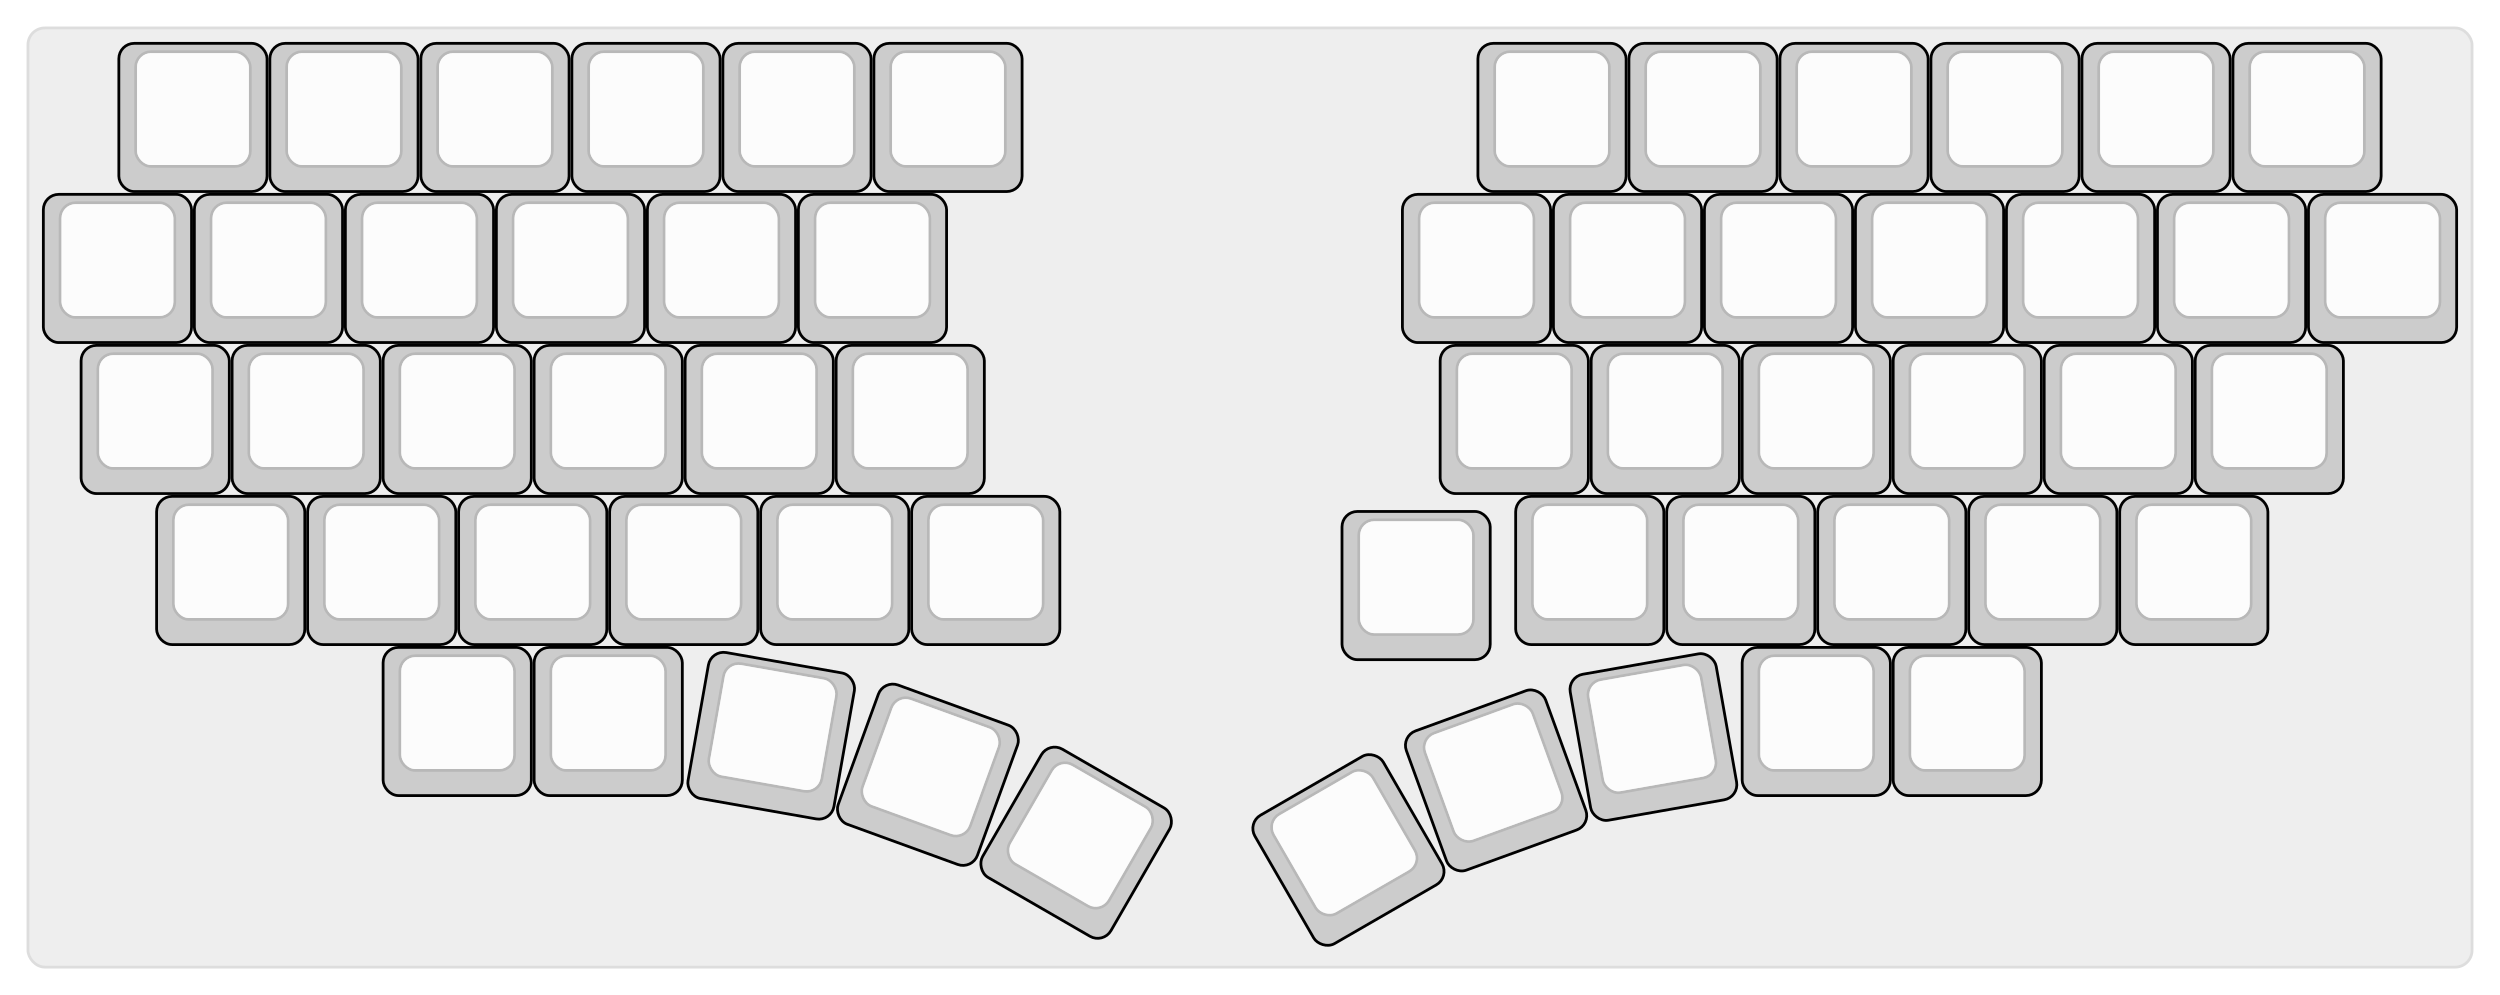 
  <svg width='894px'
       height='355.837px'
       viewBox='0 0 894 355.837'
       xmlns='http://www.w3.org/2000/svg'
       xmlns:xlink="http://www.w3.org/1999/xlink">

    <style type='text/css'>
    .keycap .border { stroke: black; stroke-width: 2; }
    .keycap .inner.border { stroke: rgba(0,0,0,.1); }
    </style>
    <defs>
      <linearGradient id="DCS">
        <stop offset="0%" stop-color="black" stop-opacity="0"/>
        <stop offset="40%" stop-color="black" stop-opacity="0.1"/>
        <stop offset="60%" stop-color="black" stop-opacity="0.1"/>
        <stop offset="100%" stop-color="black" stop-opacity="0"/>
      </linearGradient>
      <linearGradient id="SPACE" x1="0%" x2="0%" y1="0%" y2="100%">
        <stop offset="0%" stop-color="black" stop-opacity="0.1"/>
        <stop offset="20%" stop-color="black" stop-opacity="0.0"/>
        <stop offset="40%" stop-color="black" stop-opacity="0.0"/>
        <stop offset="100%" stop-color="black" stop-opacity="0.1"/>
      </linearGradient>
      <radialGradient id="DSA">
        <stop offset="0%" stop-color="black" stop-opacity="0.1"/>
        <stop offset="10%" stop-color="black" stop-opacity="0.1"/>
        <stop offset="100%" stop-color="black" stop-opacity="0"/>
      </radialGradient>
      <radialGradient id="SA" xlink:href="#DSA" />
    </defs>

    <g transform='translate(10,10)'>
      <rect width="874" height="335.837"
            stroke="#ddd" stroke-width="1" fill="#eeeeee" rx="6"/>
      <g transform='translate(5,5)'>
        
  <g class='  keycap'
  >

  
    <!-- Outer Border -->
    <rect x="28" y="1"
          width="52" height="52"
          rx="5" fill="#cccccc" class="outer border"/>
    
    <!-- Outer Fill -->
    <rect x="28" y="1"
          width="52" height="52"
          rx="5" fill="#cccccc"/>
    

    
      <!-- Inner Border -->
      <rect x="34" y="4"
            width="40" height="40"
            rx="5" fill="#fcfcfc" class="inner border"/>
      
      <!-- Inner Fill -->
      <rect x="34" y="4"
            width="40" height="40"
            rx="5" fill="#fcfcfc"/>
      
      

     
   
  </g>

  <g class='  keycap'
  >

  
    <!-- Outer Border -->
    <rect x="82" y="1"
          width="52" height="52"
          rx="5" fill="#cccccc" class="outer border"/>
    
    <!-- Outer Fill -->
    <rect x="82" y="1"
          width="52" height="52"
          rx="5" fill="#cccccc"/>
    

    
      <!-- Inner Border -->
      <rect x="88" y="4"
            width="40" height="40"
            rx="5" fill="#fcfcfc" class="inner border"/>
      
      <!-- Inner Fill -->
      <rect x="88" y="4"
            width="40" height="40"
            rx="5" fill="#fcfcfc"/>
      
      

     
   
  </g>

  <g class='  keycap'
  >

  
    <!-- Outer Border -->
    <rect x="136" y="1"
          width="52" height="52"
          rx="5" fill="#cccccc" class="outer border"/>
    
    <!-- Outer Fill -->
    <rect x="136" y="1"
          width="52" height="52"
          rx="5" fill="#cccccc"/>
    

    
      <!-- Inner Border -->
      <rect x="142" y="4"
            width="40" height="40"
            rx="5" fill="#fcfcfc" class="inner border"/>
      
      <!-- Inner Fill -->
      <rect x="142" y="4"
            width="40" height="40"
            rx="5" fill="#fcfcfc"/>
      
      

     
   
  </g>

  <g class='  keycap'
  >

  
    <!-- Outer Border -->
    <rect x="190" y="1"
          width="52" height="52"
          rx="5" fill="#cccccc" class="outer border"/>
    
    <!-- Outer Fill -->
    <rect x="190" y="1"
          width="52" height="52"
          rx="5" fill="#cccccc"/>
    

    
      <!-- Inner Border -->
      <rect x="196" y="4"
            width="40" height="40"
            rx="5" fill="#fcfcfc" class="inner border"/>
      
      <!-- Inner Fill -->
      <rect x="196" y="4"
            width="40" height="40"
            rx="5" fill="#fcfcfc"/>
      
      

     
   
  </g>

  <g class='  keycap'
  >

  
    <!-- Outer Border -->
    <rect x="244" y="1"
          width="52" height="52"
          rx="5" fill="#cccccc" class="outer border"/>
    
    <!-- Outer Fill -->
    <rect x="244" y="1"
          width="52" height="52"
          rx="5" fill="#cccccc"/>
    

    
      <!-- Inner Border -->
      <rect x="250" y="4"
            width="40" height="40"
            rx="5" fill="#fcfcfc" class="inner border"/>
      
      <!-- Inner Fill -->
      <rect x="250" y="4"
            width="40" height="40"
            rx="5" fill="#fcfcfc"/>
      
      

     
   
  </g>

  <g class='  keycap'
  >

  
    <!-- Outer Border -->
    <rect x="298" y="1"
          width="52" height="52"
          rx="5" fill="#cccccc" class="outer border"/>
    
    <!-- Outer Fill -->
    <rect x="298" y="1"
          width="52" height="52"
          rx="5" fill="#cccccc"/>
    

    
      <!-- Inner Border -->
      <rect x="304" y="4"
            width="40" height="40"
            rx="5" fill="#fcfcfc" class="inner border"/>
      
      <!-- Inner Fill -->
      <rect x="304" y="4"
            width="40" height="40"
            rx="5" fill="#fcfcfc"/>
      
      

     
   
  </g>

  <g class='  keycap'
  >

  
    <!-- Outer Border -->
    <rect x="514" y="1"
          width="52" height="52"
          rx="5" fill="#cccccc" class="outer border"/>
    
    <!-- Outer Fill -->
    <rect x="514" y="1"
          width="52" height="52"
          rx="5" fill="#cccccc"/>
    

    
      <!-- Inner Border -->
      <rect x="520" y="4"
            width="40" height="40"
            rx="5" fill="#fcfcfc" class="inner border"/>
      
      <!-- Inner Fill -->
      <rect x="520" y="4"
            width="40" height="40"
            rx="5" fill="#fcfcfc"/>
      
      

     
   
  </g>

  <g class='  keycap'
  >

  
    <!-- Outer Border -->
    <rect x="568" y="1"
          width="52" height="52"
          rx="5" fill="#cccccc" class="outer border"/>
    
    <!-- Outer Fill -->
    <rect x="568" y="1"
          width="52" height="52"
          rx="5" fill="#cccccc"/>
    

    
      <!-- Inner Border -->
      <rect x="574" y="4"
            width="40" height="40"
            rx="5" fill="#fcfcfc" class="inner border"/>
      
      <!-- Inner Fill -->
      <rect x="574" y="4"
            width="40" height="40"
            rx="5" fill="#fcfcfc"/>
      
      

     
   
  </g>

  <g class='  keycap'
  >

  
    <!-- Outer Border -->
    <rect x="622" y="1"
          width="52" height="52"
          rx="5" fill="#cccccc" class="outer border"/>
    
    <!-- Outer Fill -->
    <rect x="622" y="1"
          width="52" height="52"
          rx="5" fill="#cccccc"/>
    

    
      <!-- Inner Border -->
      <rect x="628" y="4"
            width="40" height="40"
            rx="5" fill="#fcfcfc" class="inner border"/>
      
      <!-- Inner Fill -->
      <rect x="628" y="4"
            width="40" height="40"
            rx="5" fill="#fcfcfc"/>
      
      

     
   
  </g>

  <g class='  keycap'
  >

  
    <!-- Outer Border -->
    <rect x="676" y="1"
          width="52" height="52"
          rx="5" fill="#cccccc" class="outer border"/>
    
    <!-- Outer Fill -->
    <rect x="676" y="1"
          width="52" height="52"
          rx="5" fill="#cccccc"/>
    

    
      <!-- Inner Border -->
      <rect x="682" y="4"
            width="40" height="40"
            rx="5" fill="#fcfcfc" class="inner border"/>
      
      <!-- Inner Fill -->
      <rect x="682" y="4"
            width="40" height="40"
            rx="5" fill="#fcfcfc"/>
      
      

     
   
  </g>

  <g class='  keycap'
  >

  
    <!-- Outer Border -->
    <rect x="730" y="1"
          width="52" height="52"
          rx="5" fill="#cccccc" class="outer border"/>
    
    <!-- Outer Fill -->
    <rect x="730" y="1"
          width="52" height="52"
          rx="5" fill="#cccccc"/>
    

    
      <!-- Inner Border -->
      <rect x="736" y="4"
            width="40" height="40"
            rx="5" fill="#fcfcfc" class="inner border"/>
      
      <!-- Inner Fill -->
      <rect x="736" y="4"
            width="40" height="40"
            rx="5" fill="#fcfcfc"/>
      
      

     
   
  </g>

  <g class='  keycap'
  >

  
    <!-- Outer Border -->
    <rect x="784" y="1"
          width="52" height="52"
          rx="5" fill="#cccccc" class="outer border"/>
    
    <!-- Outer Fill -->
    <rect x="784" y="1"
          width="52" height="52"
          rx="5" fill="#cccccc"/>
    

    
      <!-- Inner Border -->
      <rect x="790" y="4"
            width="40" height="40"
            rx="5" fill="#fcfcfc" class="inner border"/>
      
      <!-- Inner Fill -->
      <rect x="790" y="4"
            width="40" height="40"
            rx="5" fill="#fcfcfc"/>
      
      

     
   
  </g>

  <g class='  keycap'
  >

  
    <!-- Outer Border -->
    <rect x="1" y="55"
          width="52" height="52"
          rx="5" fill="#cccccc" class="outer border"/>
    
    <!-- Outer Fill -->
    <rect x="1" y="55"
          width="52" height="52"
          rx="5" fill="#cccccc"/>
    

    
      <!-- Inner Border -->
      <rect x="7" y="58"
            width="40" height="40"
            rx="5" fill="#fcfcfc" class="inner border"/>
      
      <!-- Inner Fill -->
      <rect x="7" y="58"
            width="40" height="40"
            rx="5" fill="#fcfcfc"/>
      
      

     
   
  </g>

  <g class='  keycap'
  >

  
    <!-- Outer Border -->
    <rect x="55" y="55"
          width="52" height="52"
          rx="5" fill="#cccccc" class="outer border"/>
    
    <!-- Outer Fill -->
    <rect x="55" y="55"
          width="52" height="52"
          rx="5" fill="#cccccc"/>
    

    
      <!-- Inner Border -->
      <rect x="61" y="58"
            width="40" height="40"
            rx="5" fill="#fcfcfc" class="inner border"/>
      
      <!-- Inner Fill -->
      <rect x="61" y="58"
            width="40" height="40"
            rx="5" fill="#fcfcfc"/>
      
      

     
   
  </g>

  <g class='  keycap'
  >

  
    <!-- Outer Border -->
    <rect x="109" y="55"
          width="52" height="52"
          rx="5" fill="#cccccc" class="outer border"/>
    
    <!-- Outer Fill -->
    <rect x="109" y="55"
          width="52" height="52"
          rx="5" fill="#cccccc"/>
    

    
      <!-- Inner Border -->
      <rect x="115" y="58"
            width="40" height="40"
            rx="5" fill="#fcfcfc" class="inner border"/>
      
      <!-- Inner Fill -->
      <rect x="115" y="58"
            width="40" height="40"
            rx="5" fill="#fcfcfc"/>
      
      

     
   
  </g>

  <g class='  keycap'
  >

  
    <!-- Outer Border -->
    <rect x="163" y="55"
          width="52" height="52"
          rx="5" fill="#cccccc" class="outer border"/>
    
    <!-- Outer Fill -->
    <rect x="163" y="55"
          width="52" height="52"
          rx="5" fill="#cccccc"/>
    

    
      <!-- Inner Border -->
      <rect x="169" y="58"
            width="40" height="40"
            rx="5" fill="#fcfcfc" class="inner border"/>
      
      <!-- Inner Fill -->
      <rect x="169" y="58"
            width="40" height="40"
            rx="5" fill="#fcfcfc"/>
      
      

     
   
  </g>

  <g class='  keycap'
  >

  
    <!-- Outer Border -->
    <rect x="217" y="55"
          width="52" height="52"
          rx="5" fill="#cccccc" class="outer border"/>
    
    <!-- Outer Fill -->
    <rect x="217" y="55"
          width="52" height="52"
          rx="5" fill="#cccccc"/>
    

    
      <!-- Inner Border -->
      <rect x="223" y="58"
            width="40" height="40"
            rx="5" fill="#fcfcfc" class="inner border"/>
      
      <!-- Inner Fill -->
      <rect x="223" y="58"
            width="40" height="40"
            rx="5" fill="#fcfcfc"/>
      
      

     
   
  </g>

  <g class='  keycap'
  >

  
    <!-- Outer Border -->
    <rect x="271" y="55"
          width="52" height="52"
          rx="5" fill="#cccccc" class="outer border"/>
    
    <!-- Outer Fill -->
    <rect x="271" y="55"
          width="52" height="52"
          rx="5" fill="#cccccc"/>
    

    
      <!-- Inner Border -->
      <rect x="277" y="58"
            width="40" height="40"
            rx="5" fill="#fcfcfc" class="inner border"/>
      
      <!-- Inner Fill -->
      <rect x="277" y="58"
            width="40" height="40"
            rx="5" fill="#fcfcfc"/>
      
      

     
   
  </g>

  <g class='  keycap'
  >

  
    <!-- Outer Border -->
    <rect x="487" y="55"
          width="52" height="52"
          rx="5" fill="#cccccc" class="outer border"/>
    
    <!-- Outer Fill -->
    <rect x="487" y="55"
          width="52" height="52"
          rx="5" fill="#cccccc"/>
    

    
      <!-- Inner Border -->
      <rect x="493" y="58"
            width="40" height="40"
            rx="5" fill="#fcfcfc" class="inner border"/>
      
      <!-- Inner Fill -->
      <rect x="493" y="58"
            width="40" height="40"
            rx="5" fill="#fcfcfc"/>
      
      

     
   
  </g>

  <g class='  keycap'
  >

  
    <!-- Outer Border -->
    <rect x="541" y="55"
          width="52" height="52"
          rx="5" fill="#cccccc" class="outer border"/>
    
    <!-- Outer Fill -->
    <rect x="541" y="55"
          width="52" height="52"
          rx="5" fill="#cccccc"/>
    

    
      <!-- Inner Border -->
      <rect x="547" y="58"
            width="40" height="40"
            rx="5" fill="#fcfcfc" class="inner border"/>
      
      <!-- Inner Fill -->
      <rect x="547" y="58"
            width="40" height="40"
            rx="5" fill="#fcfcfc"/>
      
      

     
   
  </g>

  <g class='  keycap'
  >

  
    <!-- Outer Border -->
    <rect x="595" y="55"
          width="52" height="52"
          rx="5" fill="#cccccc" class="outer border"/>
    
    <!-- Outer Fill -->
    <rect x="595" y="55"
          width="52" height="52"
          rx="5" fill="#cccccc"/>
    

    
      <!-- Inner Border -->
      <rect x="601" y="58"
            width="40" height="40"
            rx="5" fill="#fcfcfc" class="inner border"/>
      
      <!-- Inner Fill -->
      <rect x="601" y="58"
            width="40" height="40"
            rx="5" fill="#fcfcfc"/>
      
      

     
   
  </g>

  <g class='  keycap'
  >

  
    <!-- Outer Border -->
    <rect x="649" y="55"
          width="52" height="52"
          rx="5" fill="#cccccc" class="outer border"/>
    
    <!-- Outer Fill -->
    <rect x="649" y="55"
          width="52" height="52"
          rx="5" fill="#cccccc"/>
    

    
      <!-- Inner Border -->
      <rect x="655" y="58"
            width="40" height="40"
            rx="5" fill="#fcfcfc" class="inner border"/>
      
      <!-- Inner Fill -->
      <rect x="655" y="58"
            width="40" height="40"
            rx="5" fill="#fcfcfc"/>
      
      

     
   
  </g>

  <g class='  keycap'
  >

  
    <!-- Outer Border -->
    <rect x="703" y="55"
          width="52" height="52"
          rx="5" fill="#cccccc" class="outer border"/>
    
    <!-- Outer Fill -->
    <rect x="703" y="55"
          width="52" height="52"
          rx="5" fill="#cccccc"/>
    

    
      <!-- Inner Border -->
      <rect x="709" y="58"
            width="40" height="40"
            rx="5" fill="#fcfcfc" class="inner border"/>
      
      <!-- Inner Fill -->
      <rect x="709" y="58"
            width="40" height="40"
            rx="5" fill="#fcfcfc"/>
      
      

     
   
  </g>

  <g class='  keycap'
  >

  
    <!-- Outer Border -->
    <rect x="757" y="55"
          width="52" height="52"
          rx="5" fill="#cccccc" class="outer border"/>
    
    <!-- Outer Fill -->
    <rect x="757" y="55"
          width="52" height="52"
          rx="5" fill="#cccccc"/>
    

    
      <!-- Inner Border -->
      <rect x="763" y="58"
            width="40" height="40"
            rx="5" fill="#fcfcfc" class="inner border"/>
      
      <!-- Inner Fill -->
      <rect x="763" y="58"
            width="40" height="40"
            rx="5" fill="#fcfcfc"/>
      
      

     
   
  </g>

  <g class='  keycap'
  >

  
    <!-- Outer Border -->
    <rect x="811" y="55"
          width="52" height="52"
          rx="5" fill="#cccccc" class="outer border"/>
    
    <!-- Outer Fill -->
    <rect x="811" y="55"
          width="52" height="52"
          rx="5" fill="#cccccc"/>
    

    
      <!-- Inner Border -->
      <rect x="817" y="58"
            width="40" height="40"
            rx="5" fill="#fcfcfc" class="inner border"/>
      
      <!-- Inner Fill -->
      <rect x="817" y="58"
            width="40" height="40"
            rx="5" fill="#fcfcfc"/>
      
      

     
   
  </g>

  <g class='  keycap'
  >

  
    <!-- Outer Border -->
    <rect x="14.5" y="109"
          width="52" height="52"
          rx="5" fill="#cccccc" class="outer border"/>
    
    <!-- Outer Fill -->
    <rect x="14.5" y="109"
          width="52" height="52"
          rx="5" fill="#cccccc"/>
    

    
      <!-- Inner Border -->
      <rect x="20.5" y="112"
            width="40" height="40"
            rx="5" fill="#fcfcfc" class="inner border"/>
      
      <!-- Inner Fill -->
      <rect x="20.5" y="112"
            width="40" height="40"
            rx="5" fill="#fcfcfc"/>
      
      

     
   
  </g>

  <g class='  keycap'
  >

  
    <!-- Outer Border -->
    <rect x="68.5" y="109"
          width="52" height="52"
          rx="5" fill="#cccccc" class="outer border"/>
    
    <!-- Outer Fill -->
    <rect x="68.5" y="109"
          width="52" height="52"
          rx="5" fill="#cccccc"/>
    

    
      <!-- Inner Border -->
      <rect x="74.5" y="112"
            width="40" height="40"
            rx="5" fill="#fcfcfc" class="inner border"/>
      
      <!-- Inner Fill -->
      <rect x="74.5" y="112"
            width="40" height="40"
            rx="5" fill="#fcfcfc"/>
      
      

     
   
  </g>

  <g class='  keycap'
  >

  
    <!-- Outer Border -->
    <rect x="122.5" y="109"
          width="52" height="52"
          rx="5" fill="#cccccc" class="outer border"/>
    
    <!-- Outer Fill -->
    <rect x="122.5" y="109"
          width="52" height="52"
          rx="5" fill="#cccccc"/>
    

    
      <!-- Inner Border -->
      <rect x="128.5" y="112"
            width="40" height="40"
            rx="5" fill="#fcfcfc" class="inner border"/>
      
      <!-- Inner Fill -->
      <rect x="128.5" y="112"
            width="40" height="40"
            rx="5" fill="#fcfcfc"/>
      
      

     
   
  </g>

  <g class='  keycap'
  >

  
    <!-- Outer Border -->
    <rect x="176.5" y="109"
          width="52" height="52"
          rx="5" fill="#cccccc" class="outer border"/>
    
    <!-- Outer Fill -->
    <rect x="176.5" y="109"
          width="52" height="52"
          rx="5" fill="#cccccc"/>
    

    
      <!-- Inner Border -->
      <rect x="182.5" y="112"
            width="40" height="40"
            rx="5" fill="#fcfcfc" class="inner border"/>
      
      <!-- Inner Fill -->
      <rect x="182.5" y="112"
            width="40" height="40"
            rx="5" fill="#fcfcfc"/>
      
      

     
   
  </g>

  <g class='  keycap'
  >

  
    <!-- Outer Border -->
    <rect x="230.5" y="109"
          width="52" height="52"
          rx="5" fill="#cccccc" class="outer border"/>
    
    <!-- Outer Fill -->
    <rect x="230.5" y="109"
          width="52" height="52"
          rx="5" fill="#cccccc"/>
    

    
      <!-- Inner Border -->
      <rect x="236.5" y="112"
            width="40" height="40"
            rx="5" fill="#fcfcfc" class="inner border"/>
      
      <!-- Inner Fill -->
      <rect x="236.5" y="112"
            width="40" height="40"
            rx="5" fill="#fcfcfc"/>
      
      

     
   
  </g>

  <g class='  keycap'
  >

  
    <!-- Outer Border -->
    <rect x="284.5" y="109"
          width="52" height="52"
          rx="5" fill="#cccccc" class="outer border"/>
    
    <!-- Outer Fill -->
    <rect x="284.5" y="109"
          width="52" height="52"
          rx="5" fill="#cccccc"/>
    

    
      <!-- Inner Border -->
      <rect x="290.5" y="112"
            width="40" height="40"
            rx="5" fill="#fcfcfc" class="inner border"/>
      
      <!-- Inner Fill -->
      <rect x="290.5" y="112"
            width="40" height="40"
            rx="5" fill="#fcfcfc"/>
      
      

     
   
  </g>

  <g class='  keycap'
  >

  
    <!-- Outer Border -->
    <rect x="500.5" y="109"
          width="52" height="52"
          rx="5" fill="#cccccc" class="outer border"/>
    
    <!-- Outer Fill -->
    <rect x="500.5" y="109"
          width="52" height="52"
          rx="5" fill="#cccccc"/>
    

    
      <!-- Inner Border -->
      <rect x="506.5" y="112"
            width="40" height="40"
            rx="5" fill="#fcfcfc" class="inner border"/>
      
      <!-- Inner Fill -->
      <rect x="506.5" y="112"
            width="40" height="40"
            rx="5" fill="#fcfcfc"/>
      
      

     
   
  </g>

  <g class='  keycap'
  >

  
    <!-- Outer Border -->
    <rect x="554.5" y="109"
          width="52" height="52"
          rx="5" fill="#cccccc" class="outer border"/>
    
    <!-- Outer Fill -->
    <rect x="554.5" y="109"
          width="52" height="52"
          rx="5" fill="#cccccc"/>
    

    
      <!-- Inner Border -->
      <rect x="560.5" y="112"
            width="40" height="40"
            rx="5" fill="#fcfcfc" class="inner border"/>
      
      <!-- Inner Fill -->
      <rect x="560.5" y="112"
            width="40" height="40"
            rx="5" fill="#fcfcfc"/>
      
      

     
   
  </g>

  <g class='  keycap'
  >

  
    <!-- Outer Border -->
    <rect x="608.5" y="109"
          width="52" height="52"
          rx="5" fill="#cccccc" class="outer border"/>
    
    <!-- Outer Fill -->
    <rect x="608.5" y="109"
          width="52" height="52"
          rx="5" fill="#cccccc"/>
    

    
      <!-- Inner Border -->
      <rect x="614.5" y="112"
            width="40" height="40"
            rx="5" fill="#fcfcfc" class="inner border"/>
      
      <!-- Inner Fill -->
      <rect x="614.5" y="112"
            width="40" height="40"
            rx="5" fill="#fcfcfc"/>
      
      

     
   
  </g>

  <g class='  keycap'
  >

  
    <!-- Outer Border -->
    <rect x="662.5" y="109"
          width="52" height="52"
          rx="5" fill="#cccccc" class="outer border"/>
    
    <!-- Outer Fill -->
    <rect x="662.5" y="109"
          width="52" height="52"
          rx="5" fill="#cccccc"/>
    

    
      <!-- Inner Border -->
      <rect x="668.5" y="112"
            width="40" height="40"
            rx="5" fill="#fcfcfc" class="inner border"/>
      
      <!-- Inner Fill -->
      <rect x="668.5" y="112"
            width="40" height="40"
            rx="5" fill="#fcfcfc"/>
      
      

     
   
  </g>

  <g class='  keycap'
  >

  
    <!-- Outer Border -->
    <rect x="716.5" y="109"
          width="52" height="52"
          rx="5" fill="#cccccc" class="outer border"/>
    
    <!-- Outer Fill -->
    <rect x="716.5" y="109"
          width="52" height="52"
          rx="5" fill="#cccccc"/>
    

    
      <!-- Inner Border -->
      <rect x="722.5" y="112"
            width="40" height="40"
            rx="5" fill="#fcfcfc" class="inner border"/>
      
      <!-- Inner Fill -->
      <rect x="722.5" y="112"
            width="40" height="40"
            rx="5" fill="#fcfcfc"/>
      
      

     
   
  </g>

  <g class='  keycap'
  >

  
    <!-- Outer Border -->
    <rect x="770.5" y="109"
          width="52" height="52"
          rx="5" fill="#cccccc" class="outer border"/>
    
    <!-- Outer Fill -->
    <rect x="770.5" y="109"
          width="52" height="52"
          rx="5" fill="#cccccc"/>
    

    
      <!-- Inner Border -->
      <rect x="776.5" y="112"
            width="40" height="40"
            rx="5" fill="#fcfcfc" class="inner border"/>
      
      <!-- Inner Fill -->
      <rect x="776.5" y="112"
            width="40" height="40"
            rx="5" fill="#fcfcfc"/>
      
      

     
   
  </g>

  <g class='  keycap'
  >

  
    <!-- Outer Border -->
    <rect x="41.5" y="163"
          width="52" height="52"
          rx="5" fill="#cccccc" class="outer border"/>
    
    <!-- Outer Fill -->
    <rect x="41.5" y="163"
          width="52" height="52"
          rx="5" fill="#cccccc"/>
    

    
      <!-- Inner Border -->
      <rect x="47.5" y="166"
            width="40" height="40"
            rx="5" fill="#fcfcfc" class="inner border"/>
      
      <!-- Inner Fill -->
      <rect x="47.5" y="166"
            width="40" height="40"
            rx="5" fill="#fcfcfc"/>
      
      

     
   
  </g>

  <g class='  keycap'
  >

  
    <!-- Outer Border -->
    <rect x="95.5" y="163"
          width="52" height="52"
          rx="5" fill="#cccccc" class="outer border"/>
    
    <!-- Outer Fill -->
    <rect x="95.5" y="163"
          width="52" height="52"
          rx="5" fill="#cccccc"/>
    

    
      <!-- Inner Border -->
      <rect x="101.5" y="166"
            width="40" height="40"
            rx="5" fill="#fcfcfc" class="inner border"/>
      
      <!-- Inner Fill -->
      <rect x="101.5" y="166"
            width="40" height="40"
            rx="5" fill="#fcfcfc"/>
      
      

     
   
  </g>

  <g class='  keycap'
  >

  
    <!-- Outer Border -->
    <rect x="149.5" y="163"
          width="52" height="52"
          rx="5" fill="#cccccc" class="outer border"/>
    
    <!-- Outer Fill -->
    <rect x="149.5" y="163"
          width="52" height="52"
          rx="5" fill="#cccccc"/>
    

    
      <!-- Inner Border -->
      <rect x="155.5" y="166"
            width="40" height="40"
            rx="5" fill="#fcfcfc" class="inner border"/>
      
      <!-- Inner Fill -->
      <rect x="155.5" y="166"
            width="40" height="40"
            rx="5" fill="#fcfcfc"/>
      
      

     
   
  </g>

  <g class='  keycap'
  >

  
    <!-- Outer Border -->
    <rect x="203.5" y="163"
          width="52" height="52"
          rx="5" fill="#cccccc" class="outer border"/>
    
    <!-- Outer Fill -->
    <rect x="203.5" y="163"
          width="52" height="52"
          rx="5" fill="#cccccc"/>
    

    
      <!-- Inner Border -->
      <rect x="209.5" y="166"
            width="40" height="40"
            rx="5" fill="#fcfcfc" class="inner border"/>
      
      <!-- Inner Fill -->
      <rect x="209.5" y="166"
            width="40" height="40"
            rx="5" fill="#fcfcfc"/>
      
      

     
   
  </g>

  <g class='  keycap'
  >

  
    <!-- Outer Border -->
    <rect x="257.5" y="163"
          width="52" height="52"
          rx="5" fill="#cccccc" class="outer border"/>
    
    <!-- Outer Fill -->
    <rect x="257.5" y="163"
          width="52" height="52"
          rx="5" fill="#cccccc"/>
    

    
      <!-- Inner Border -->
      <rect x="263.5" y="166"
            width="40" height="40"
            rx="5" fill="#fcfcfc" class="inner border"/>
      
      <!-- Inner Fill -->
      <rect x="263.5" y="166"
            width="40" height="40"
            rx="5" fill="#fcfcfc"/>
      
      

     
   
  </g>

  <g class='  keycap'
  >

  
    <!-- Outer Border -->
    <rect x="311.5" y="163"
          width="52" height="52"
          rx="5" fill="#cccccc" class="outer border"/>
    
    <!-- Outer Fill -->
    <rect x="311.5" y="163"
          width="52" height="52"
          rx="5" fill="#cccccc"/>
    

    
      <!-- Inner Border -->
      <rect x="317.5" y="166"
            width="40" height="40"
            rx="5" fill="#fcfcfc" class="inner border"/>
      
      <!-- Inner Fill -->
      <rect x="317.5" y="166"
            width="40" height="40"
            rx="5" fill="#fcfcfc"/>
      
      

     
   
  </g>

  <g class='  keycap'
  >

  
    <!-- Outer Border -->
    <rect x="527.5" y="163"
          width="52" height="52"
          rx="5" fill="#cccccc" class="outer border"/>
    
    <!-- Outer Fill -->
    <rect x="527.5" y="163"
          width="52" height="52"
          rx="5" fill="#cccccc"/>
    

    
      <!-- Inner Border -->
      <rect x="533.5" y="166"
            width="40" height="40"
            rx="5" fill="#fcfcfc" class="inner border"/>
      
      <!-- Inner Fill -->
      <rect x="533.5" y="166"
            width="40" height="40"
            rx="5" fill="#fcfcfc"/>
      
      

     
   
  </g>

  <g class='  keycap'
  >

  
    <!-- Outer Border -->
    <rect x="581.5" y="163"
          width="52" height="52"
          rx="5" fill="#cccccc" class="outer border"/>
    
    <!-- Outer Fill -->
    <rect x="581.5" y="163"
          width="52" height="52"
          rx="5" fill="#cccccc"/>
    

    
      <!-- Inner Border -->
      <rect x="587.5" y="166"
            width="40" height="40"
            rx="5" fill="#fcfcfc" class="inner border"/>
      
      <!-- Inner Fill -->
      <rect x="587.5" y="166"
            width="40" height="40"
            rx="5" fill="#fcfcfc"/>
      
      

     
   
  </g>

  <g class='  keycap'
  >

  
    <!-- Outer Border -->
    <rect x="635.5" y="163"
          width="52" height="52"
          rx="5" fill="#cccccc" class="outer border"/>
    
    <!-- Outer Fill -->
    <rect x="635.5" y="163"
          width="52" height="52"
          rx="5" fill="#cccccc"/>
    

    
      <!-- Inner Border -->
      <rect x="641.5" y="166"
            width="40" height="40"
            rx="5" fill="#fcfcfc" class="inner border"/>
      
      <!-- Inner Fill -->
      <rect x="641.5" y="166"
            width="40" height="40"
            rx="5" fill="#fcfcfc"/>
      
      

     
   
  </g>

  <g class='  keycap'
  >

  
    <!-- Outer Border -->
    <rect x="689.5" y="163"
          width="52" height="52"
          rx="5" fill="#cccccc" class="outer border"/>
    
    <!-- Outer Fill -->
    <rect x="689.5" y="163"
          width="52" height="52"
          rx="5" fill="#cccccc"/>
    

    
      <!-- Inner Border -->
      <rect x="695.5" y="166"
            width="40" height="40"
            rx="5" fill="#fcfcfc" class="inner border"/>
      
      <!-- Inner Fill -->
      <rect x="695.5" y="166"
            width="40" height="40"
            rx="5" fill="#fcfcfc"/>
      
      

     
   
  </g>

  <g class='  keycap'
  >

  
    <!-- Outer Border -->
    <rect x="743.5" y="163"
          width="52" height="52"
          rx="5" fill="#cccccc" class="outer border"/>
    
    <!-- Outer Fill -->
    <rect x="743.5" y="163"
          width="52" height="52"
          rx="5" fill="#cccccc"/>
    

    
      <!-- Inner Border -->
      <rect x="749.5" y="166"
            width="40" height="40"
            rx="5" fill="#fcfcfc" class="inner border"/>
      
      <!-- Inner Fill -->
      <rect x="749.5" y="166"
            width="40" height="40"
            rx="5" fill="#fcfcfc"/>
      
      

     
   
  </g>

  <g class='  keycap'
  >

  
    <!-- Outer Border -->
    <rect x="465.4" y="168.4"
          width="52" height="52"
          rx="5" fill="#cccccc" class="outer border"/>
    
    <!-- Outer Fill -->
    <rect x="465.4" y="168.4"
          width="52" height="52"
          rx="5" fill="#cccccc"/>
    

    
      <!-- Inner Border -->
      <rect x="471.4" y="171.4"
            width="40" height="40"
            rx="5" fill="#fcfcfc" class="inner border"/>
      
      <!-- Inner Fill -->
      <rect x="471.4" y="171.4"
            width="40" height="40"
            rx="5" fill="#fcfcfc"/>
      
      

     
   
  </g>

  <g class='  keycap'
  >

  
    <!-- Outer Border -->
    <rect x="122.5" y="217"
          width="52" height="52"
          rx="5" fill="#cccccc" class="outer border"/>
    
    <!-- Outer Fill -->
    <rect x="122.5" y="217"
          width="52" height="52"
          rx="5" fill="#cccccc"/>
    

    
      <!-- Inner Border -->
      <rect x="128.5" y="220"
            width="40" height="40"
            rx="5" fill="#fcfcfc" class="inner border"/>
      
      <!-- Inner Fill -->
      <rect x="128.5" y="220"
            width="40" height="40"
            rx="5" fill="#fcfcfc"/>
      
      

     
   
  </g>

  <g class='  keycap'
  >

  
    <!-- Outer Border -->
    <rect x="176.5" y="217"
          width="52" height="52"
          rx="5" fill="#cccccc" class="outer border"/>
    
    <!-- Outer Fill -->
    <rect x="176.5" y="217"
          width="52" height="52"
          rx="5" fill="#cccccc"/>
    

    
      <!-- Inner Border -->
      <rect x="182.5" y="220"
            width="40" height="40"
            rx="5" fill="#fcfcfc" class="inner border"/>
      
      <!-- Inner Fill -->
      <rect x="182.5" y="220"
            width="40" height="40"
            rx="5" fill="#fcfcfc"/>
      
      

     
   
  </g>

  <g class='  keycap'
  >

  
    <!-- Outer Border -->
    <rect x="608.5" y="217"
          width="52" height="52"
          rx="5" fill="#cccccc" class="outer border"/>
    
    <!-- Outer Fill -->
    <rect x="608.5" y="217"
          width="52" height="52"
          rx="5" fill="#cccccc"/>
    

    
      <!-- Inner Border -->
      <rect x="614.5" y="220"
            width="40" height="40"
            rx="5" fill="#fcfcfc" class="inner border"/>
      
      <!-- Inner Fill -->
      <rect x="614.5" y="220"
            width="40" height="40"
            rx="5" fill="#fcfcfc"/>
      
      

     
   
  </g>

  <g class='  keycap'
  >

  
    <!-- Outer Border -->
    <rect x="662.5" y="217"
          width="52" height="52"
          rx="5" fill="#cccccc" class="outer border"/>
    
    <!-- Outer Fill -->
    <rect x="662.5" y="217"
          width="52" height="52"
          rx="5" fill="#cccccc"/>
    

    
      <!-- Inner Border -->
      <rect x="668.5" y="220"
            width="40" height="40"
            rx="5" fill="#fcfcfc" class="inner border"/>
      
      <!-- Inner Fill -->
      <rect x="668.5" y="220"
            width="40" height="40"
            rx="5" fill="#fcfcfc"/>
      
      

     
   
  </g>

  <g class='  keycap'
  
     transform="rotate(10 229.5 270)"
  >

  
    <!-- Outer Border -->
    <rect x="230.5" y="217"
          width="52" height="52"
          rx="5" fill="#cccccc" class="outer border"/>
    
    <!-- Outer Fill -->
    <rect x="230.5" y="217"
          width="52" height="52"
          rx="5" fill="#cccccc"/>
    

    
      <!-- Inner Border -->
      <rect x="236.5" y="220"
            width="40" height="40"
            rx="5" fill="#fcfcfc" class="inner border"/>
      
      <!-- Inner Fill -->
      <rect x="236.5" y="220"
            width="40" height="40"
            rx="5" fill="#fcfcfc"/>
      
      

     
   
  </g>

  <g class='  keycap'
  
     transform="rotate(20 288.9 283.5)"
  >

  
    <!-- Outer Border -->
    <rect x="281.8" y="227.8"
          width="52" height="52"
          rx="5" fill="#cccccc" class="outer border"/>
    
    <!-- Outer Fill -->
    <rect x="281.8" y="227.8"
          width="52" height="52"
          rx="5" fill="#cccccc"/>
    

    
      <!-- Inner Border -->
      <rect x="287.8" y="230.8"
            width="40" height="40"
            rx="5" fill="#fcfcfc" class="inner border"/>
      
      <!-- Inner Fill -->
      <rect x="287.8" y="230.8"
            width="40" height="40"
            rx="5" fill="#fcfcfc"/>
      
      

     
   
  </g>

  <g class='  keycap'
  
     transform="rotate(30 337.5 297)"
  >

  
    <!-- Outer Border -->
    <rect x="334.18" y="245.62"
          width="52" height="52"
          rx="5" fill="#cccccc" class="outer border"/>
    
    <!-- Outer Fill -->
    <rect x="334.18" y="245.62"
          width="52" height="52"
          rx="5" fill="#cccccc"/>
    

    
      <!-- Inner Border -->
      <rect x="340.18" y="248.62"
            width="40" height="40"
            rx="5" fill="#fcfcfc" class="inner border"/>
      
      <!-- Inner Fill -->
      <rect x="340.18" y="248.62"
            width="40" height="40"
            rx="5" fill="#fcfcfc"/>
      
      

     
   
  </g>

  <g class='  keycap'
  
     transform="rotate(-30 504.9 300.24)"
  >

  
    <!-- Outer Border -->
    <rect x="451.9" y="245.62"
          width="52" height="52"
          rx="5" fill="#cccccc" class="outer border"/>
    
    <!-- Outer Fill -->
    <rect x="451.9" y="245.62"
          width="52" height="52"
          rx="5" fill="#cccccc"/>
    

    
      <!-- Inner Border -->
      <rect x="457.9" y="248.62"
            width="40" height="40"
            rx="5" fill="#fcfcfc" class="inner border"/>
      
      <!-- Inner Fill -->
      <rect x="457.9" y="248.62"
            width="40" height="40"
            rx="5" fill="#fcfcfc"/>
      
      

     
   
  </g>

  <g class='  keycap'
  
     transform="rotate(-20 553.5 283.5)"
  >

  
    <!-- Outer Border -->
    <rect x="502.66" y="227.8"
          width="52" height="52"
          rx="5" fill="#cccccc" class="outer border"/>
    
    <!-- Outer Fill -->
    <rect x="502.66" y="227.8"
          width="52" height="52"
          rx="5" fill="#cccccc"/>
    

    
      <!-- Inner Border -->
      <rect x="508.66" y="230.8"
            width="40" height="40"
            rx="5" fill="#fcfcfc" class="inner border"/>
      
      <!-- Inner Fill -->
      <rect x="508.66" y="230.8"
            width="40" height="40"
            rx="5" fill="#fcfcfc"/>
      
      

     
   
  </g>

  <g class='  keycap'
  
     transform="rotate(-10 610.2 270)"
  >

  
    <!-- Outer Border -->
    <rect x="554.5" y="217"
          width="52" height="52"
          rx="5" fill="#cccccc" class="outer border"/>
    
    <!-- Outer Fill -->
    <rect x="554.5" y="217"
          width="52" height="52"
          rx="5" fill="#cccccc"/>
    

    
      <!-- Inner Border -->
      <rect x="560.5" y="220"
            width="40" height="40"
            rx="5" fill="#fcfcfc" class="inner border"/>
      
      <!-- Inner Fill -->
      <rect x="560.5" y="220"
            width="40" height="40"
            rx="5" fill="#fcfcfc"/>
      
      

     
   
  </g>

      </g>
    </g>
  </svg>
